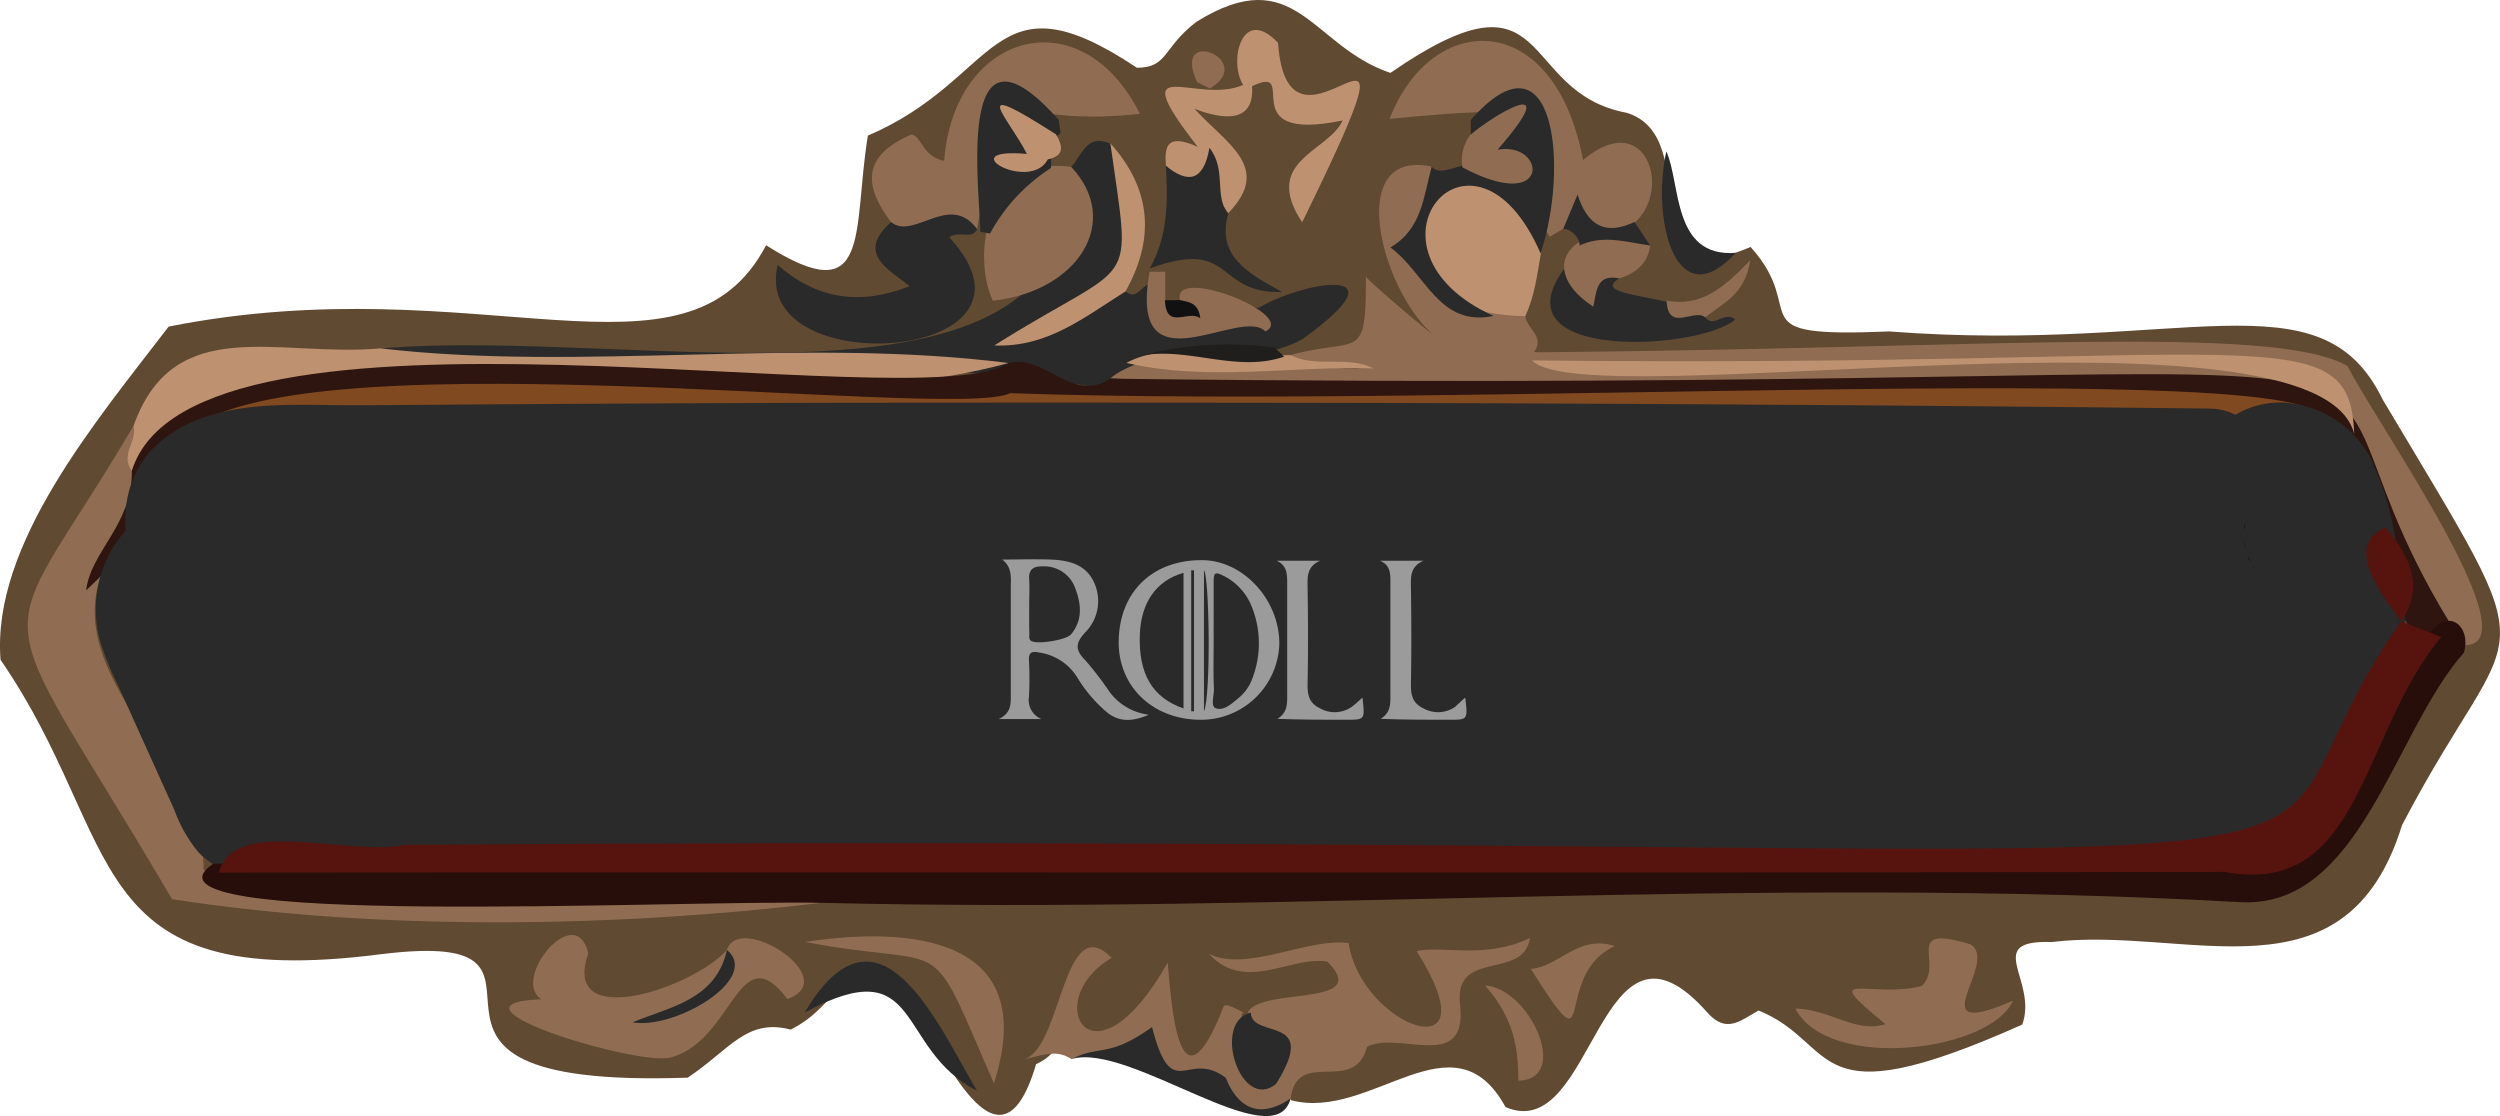 <svg xmlns="http://www.w3.org/2000/svg" viewBox="0 0 319.28 142.53"><defs><style>.cls-1{fill:#604a32;}.cls-2{fill:#2a2a2a;}.cls-3{fill:#906d52;}.cls-4{fill:#be9270;}.cls-5{fill:#201e1d;}.cls-6{fill:#121111;}.cls-7{fill:#2e150f;}.cls-8{fill:#81491f;}.cls-9{fill:#270e0a;}.cls-10{fill:#57140e;}.cls-11{fill:#9b9b9b;}</style></defs><title>Asset 1</title><g id="Layer_2" data-name="Layer 2"><g id="Layer_1-2" data-name="Layer 1"><path class="cls-1" d="M97.84,31.32c13.61,8.66,11-1.92,13-14C127.92,10,126.46-3.83,145.19,8.65c4,0,3.25-2.52,7.6-5.86,12.71-7.9,14.66,3.13,24.78,6.52,21.12-14.58,16,2.43,30.15,5.09,10.37,3.12-.17,24,15.85,17.14,7.72,8.55-2.18,11.61,17.71,10.79,37.42,2.86,55.1-7.65,63,8.67,21.81,36.61,17.33,25.92,2.48,54.4-7.18,23.22-27.39,12.79-44.73,14.91-8.9-.3-1.73,4.89-3.76,10.54-27.7,12.37-23.16,2.49-33.68-1.8-2.41,1.37-4.11,2.93-6.48.33-14-15.94-14.36,17-25.84,12-6.67-12.18-17.12,1.85-27.4-.87-3.21-7.3,14.08-9,19.06-8.29,2.84-2-.81-8.42,4.66-9.77-2.15.3-4.85,1.28-3.11,5.49-5.26,15.86-11.53-11.29-24.3-5.09,13.92-3,16.77,5.42-2.07,7.68-3,3.85-13.47,10.61-10.64-3.2-5.24,7.26-14.61,9-11.5-2.6-.76,3.18.32,8.92-4.65,11.18-5,17-13-4.19-17.34-10.19-8.5-3.16-7.37,2.45-14,5.77-5.64-1.47-7.74,2.53-13.15,6.14-44.79,1.54-10-19.37-39.14-15.77-38.84,5-32.6-14.39-48.62-37.59C-1.1,69.53,12.35,53.72,21.54,41.71,61.28,33.81,87.64,50.79,97.84,31.32Z"/><rect x="27.68" y="56.25" width="264" height="45"/><path class="cls-2" d="M221.67,32.29c-7.65,8.38-10.8-4.29-8.86-12.95C214.68,23.42,213.53,32.91,221.67,32.29Z"/><path class="cls-3" d="M26,111.09c22,6.29,54.29,0,78.89,4.21-25.8,3.12-56.36,3.67-82.92-.47C-2.3,73.53-1.17,85.26,17.05,54.4c2.15,2.92,2,8.16-.49,13.12C2.48,83.72,26.22,96.07,26,111.09Z"/><path class="cls-2" d="M143.74,37.22c1.45,1.19,2-.73,3-.9,3.24,8.36,6.89,2.31,14,3,5.33-3.25,19.33-5.9,5.59,4-7.92,4.34-16.7-.66-24.17,6.61-28.57-6.1-65,.82-93.59-5.42,33-2.89,90.08,11.4,88.19-23.18,1.44-1.38,1.94-4.33,5-3,5.54,13.92,2.4,21.83-12,24C135.14,43.12,138.06,38.73,143.74,37.22Z"/><path class="cls-3" d="M141.8,48.32c6.93-5.6,21.77-1.06,31.83-1.28-3.13-.92-6.42,1.2-8.83-1.69,8.74-2.39,9.67,1.07,9.64-10,.22.41,8.74,7.85,10.38,8.65-7.65-3.94-14-25.25-2-22.72,3.37,8.13-10.87,13.31,12,19,0,1.65,2.62,2.68,1.08,4.68,31.2,4.48,70.89-4.31,100,3.25A1397.11,1397.11,0,0,1,141.8,48.32Z"/><path class="cls-3" d="M195.67,46c.05-.33.12-.65.2-1,57.4-.48,94.48-3.65,103.94,1.74C303.4,54,325.7,85.33,313.24,82.17,307.53,74.13,300,54,294.6,46.74,261.54,45,227.94,48.56,195.67,46Z"/><path class="cls-4" d="M48.61,44.49c25.49,3,53.76-1.49,80.18,1.87-37.53,10.33-96-9.27-111.95,13.76-1.54-2,.72-3.79.21-5.72C22.22,39.82,35.64,45.68,48.61,44.49Z"/><path class="cls-3" d="M199.64,29.24l-1.74,1c-7.51-13.31,11-18.11-20.44-15.06,5.44-14,21.11-14.12,24.71,5.27C213.19,11.12,215.5,34.6,199.64,29.24Z"/><path class="cls-3" d="M113.8,28.36c-3.41-4.48-3.88-8.43,2.64-11.2,1.31.36,1.45,2.89,4.14,3.38,1.27-16.57,17.58-20.92,25-6C121,17.21,129.7,2.92,124.78,29.29h0C121.81,27.24,117.28,33.15,113.8,28.36Z"/><path class="cls-2" d="M113.8,28.36c2.91,2.38,7.52-3.92,11,.93-.79,1.36-2.18.11-3.58,1C136,46.29,95.67,49,99.32,33.85c5,4.36,10.51,5.21,16.87,2.69C113.31,34.31,109.37,32.32,113.8,28.36Z"/><path class="cls-4" d="M148.9,21.17c-.15-2.24-.09-4.28,4.06-2.42-9.72-12.53-.09-5.26,5.8-7.91-1.89-3-.16-10.25,4.46-5.37,1.35,19.19,20.7-13,3.08,22.92-5.23-7.9,3.38-9,5.17-13C157.11,18.34,166.26,8,159.91,11c.27,4-2.49,4.75-7.36,2.9,4.09,4.48,10,7.48,4.3,13.33C155.07,24.11,150.79,24.19,148.9,21.17Z"/><path class="cls-4" d="M194.79,40.37c-28.19-.4-4.59-34.78,2-8C196.31,35.08,196,37.84,194.79,40.37Z"/><path class="cls-3" d="M136.8,21.31c6.51,6.88,1,15.88-10,17.1C124,32.38,126.13,19.79,136.8,21.31Z"/><path class="cls-2" d="M196.75,32.35c-8.63-19.81-24.76-.49-6,8-7,1.44-8.61-5.37-13.18-8.75,4-2.3,4.24-6.51,5.27-10.3,1.62,1.8,5.33-2.14,9,.24-2.43-.45.28-5.56-4-4.3V15.32C198.54,3.15,200.45,21.28,196.75,32.35Z"/><path class="cls-2" d="M217.79,40.52c1.12,1.49,2.31-.87,3.82.27-4.35,3.92-30.59,5.51-21.86-6.44,2,2.42,5-.78,7.06,1.21C202.72,38,214.68,37.63,217.79,40.52Z"/><path class="cls-2" d="M148.9,21.17c2.79,2.32,4.83,2,5.56-2.3,2.24,2.88.54,6.12,2.39,8.42-1.45,5.35,2.32,7.52,6.9,10-8.73.26-6-7-16.93-3C149.16,30.22,149.17,25.71,148.9,21.17Z"/><path class="cls-2" d="M134.22,21.46a22.74,22.74,0,0,0-7.78,8.37l-1.24-.24c-.16-6.38-3.1-29,10-14.29l.25,1.68c-.63.65-1.71,1.23-3.49-.28,1.13,1.33,1.42,2.67.06,4,.71-.34,1.39-.88,2.24-.39Z"/><path class="cls-4" d="M143.74,37.22c-5.14,3.2-9.94,7.19-16.76,6.9,18.36-11.56,17.53-6.32,14.83-25.81C147.06,24.15,147.53,30.47,143.74,37.22Z"/><path class="cls-3" d="M146.82,34.7h2v4c.66.76,1.31,1.33,2,0-2.07-5.21,15.15,1.46,10.79,3.63C158.4,39,144,50.34,146.82,34.7Z"/><path class="cls-3" d="M187.74,17.27c2.49-2.22,12.52-8.5,3.51,1.86,6.23-1.16,7,8.37-4.49,2.23A5.47,5.47,0,0,1,187.74,17.27Z"/><path class="cls-3" d="M206.81,35.56c-3-.64-2.9,1.74-3.33,3.61-8.58-5.63-.73-12.19,7.27-7.82C210.44,33.69,208.91,34.89,206.81,35.56Z"/><path class="cls-4" d="M164.8,45.35c3.37,1.69,7.21,0,10.61,1.7-10.52-.35-21.07,1.71-31.56-.7C149.07,43.46,157.31,45.61,164.8,45.35Z"/><path class="cls-4" d="M133.82,20.35c-2.29,4.35-12.53-1.58-2.67-.69-2.45-4.78-7.9-9.94,3.71-2.5C135.73,18.62,136,19.9,133.82,20.35Z"/><path class="cls-5" d="M164,45.55c-6.08,2.07-12.13-1.23-18.2-.15a43.38,43.38,0,0,1,17-1Z"/><path class="cls-2" d="M210.75,31.35c-3-.4-6-1.42-9,0a2.28,2.28,0,0,0-2.12-2.09l1.85-4.42c1.35,4.27,3.79,5.13,7.26,3.51Z"/><path class="cls-3" d="M217.79,40.52c-1.46-1.17-4.76,2-4.95-2.13,4.27.83,7.23-1.52,10.68-5.14C222.87,37.69,219.92,38.77,217.79,40.52Z"/><path class="cls-3" d="M154.51,11.3l-1.63-.82C149.48,3.16,160.65,7.66,154.51,11.3Z"/><path class="cls-6" d="M150.73,38.33c1,.26,2.29.22,2.57,2.32-1.58-1.17-4.35,1.62-4.53-2.31Z"/><path class="cls-7" d="M16.84,60.12c7.82-25.18,100.67-6.27,112-13.76,4.62-1.19,8.08,5.24,13,2C336.12,50.8,286.36,35.94,312.7,79.26l-.93,2.06c-8.07,3.6-6.84-23.41-20.37-29.19-40.51-1.09-81,.1-121.71-.3C-16.14,52.94,44.2,44.24,11,75.4,11.58,70.4,16.94,67,16.84,60.12Z"/><path class="cls-4" d="M300.66,55.41c-4.65-18.29-98.1-2.09-105-9.38C288.69,47.07,300.1,40,300.66,55.41Z"/><path class="cls-8" d="M22.79,56.22C33.83,42,122,53.88,129,50.21c58.38,2.1,166.44-4.48,167.43,3.27C212.75,55,102.65,48.58,22.79,56.22Z"/><path class="cls-2" d="M27.25,67.75c-3.62,2.48-7.62,5.68-7.57,10.06A13.57,13.57,0,0,0,21.23,83l8.64,19.15A4,4,0,0,0,31.21,104c1.59,1,3.43-.61,5.08-1.49,2-1,4.29-1.09,6.52-1.1l48.51-.3,25.34-.16c18.19-.11,36.38-.22,54.56.05,33.91.52,67.88,2.39,101.68-.31,9.05-.73,19.32-2.52,24.15-10.22,4.24-6.75,2.6-15.49.81-23.26-.52-2.25-1.08-4.59-2.57-6.35s-4.23-2.68-6.17-1.43c-3.22,2.08-1.33,7.1,1.05,10.11s5,7.36,2.48,10.24c-2,2.25-5.74,1.55-8.17-.19-6.15-4.37-7.26-14.3-2.24-19.93Q159,58.35,35.83,59.4c-4.86,0-11,1.08-12.14,5.82a10,10,0,0,0,.71,5.45,52.9,52.9,0,0,0,8.87,15.92"/><path class="cls-2" d="M23.46,61.27A32.73,32.73,0,0,0,15,69.05a15.25,15.25,0,0,0-2.25,12.71,38.32,38.32,0,0,0,2.47,6.06l2.38,5.29,4.67,10.33a18.07,18.07,0,0,0,3.07,5.4A9.8,9.8,0,0,0,35,111.48a16.6,16.6,0,0,0,3.27-1.4A8.06,8.06,0,0,0,40.07,109c-.18.49-1.57.53-.25.15.22-.06,1-.12,1.15-.26-.37.44-1.61.13-.56.11.64,0,1.28-.06,1.92-.07,7.51-.1,15-.09,22.53-.14,30.49-.19,61-.57,91.48-.41s61.16,1.82,91.73,1.08c7.55-.19,15.09-.53,22.62-1.08,6.23-.47,12.71-1,18.6-3.2,6.4-2.43,12.32-6.45,15.28-12.86C308,85,307.49,77.08,306,69.28a40.33,40.33,0,0,0-3.08-10.44,13.5,13.5,0,0,0-11.63-7.44,11.24,11.24,0,0,0-11,8.64,16.44,16.44,0,0,0,2.42,11.83,17.13,17.13,0,0,0,1,1.49l.59.76c.8,1,.78,1-.08-.09.19.36.53.71.76,1.06.41.61.75,1.25,1.13,1.88s0,.75-.22-.62a7.25,7.25,0,0,0,.38,1.17c.49,1.38-.06-1.88-.07-.47,0,1.19.13-.86.13-.89l-.11.35a3.8,3.8,0,0,1,1.15-2c-.82.81.66-.44.7-.47-1.09.8,1.81-.55.5-.2s1-.19.93-.12h-.37q-1.19-.08.87.15c-.36-.11-.75-.18-1.12-.28-1.38-.39,1.58.92.37.15-.21-.14-.44-.27-.66-.39-1.23-.73,1.37,1.25.37.3-.17-.17-.36-.32-.53-.48s-.4-.43-.61-.64c-.5-.51-.48-1.1.4.55-.33-.62-.78-1.18-1.1-1.81-.1-.21-.19-.44-.3-.65,1.05,1.9.46,1.12.24.47a17.59,17.59,0,0,1-.45-1.73c0-.23-.06-.48-.12-.71.53,2.26.16,1.27.13.57a19.15,19.15,0,0,1,0-2.14c0-.64.41-.91-.13.94.08-.28.11-.59.17-.87.14-.58.37-1.13.52-1.7.24-.89-.91,1.82-.27.66.15-.26.28-.52.42-.78s.32-.49.48-.74c.74-1.19-1.21,1.45-.29.39a7.62,7.62,0,0,0,1.55-8.19,7.53,7.53,0,0,0-6.85-4.61q-29.49-.33-59-.51-29.62-.19-59.24-.23t-59,0q-29.47.09-59,.32c-8.56.06-19-1.19-25.89,5-4.47,4-4.94,10.38-3.06,15.81a60.4,60.4,0,0,0,6.23,13A74.85,74.85,0,0,0,28,91.89a7.53,7.53,0,0,0,5.31,2.2,7.51,7.51,0,0,0,7.5-7.5,8.73,8.73,0,0,0-2.2-5.31l-.45-.56c-.52-.64.44.58.44.56a13.91,13.91,0,0,0-.86-1.16c-.65-.92-1.27-1.86-1.86-2.81A52,52,0,0,1,33,72c-.24-.51-.43-1-.7-1.54,0,0,.59,1.46.3.68l-.27-.67c-.39-1-.76-2-1.06-3-.09-.3-.39-1.92-.24-.74.19,1.54.17-1.56,0,0s.58-1.2-.13.47,1-1.2-.17.31c-.84,1.11-.05.23.16,0,.39-.47-.83.78-.9.69l.4-.26c.28-.15.6-.3.87-.47.61-.4-1.09.58-1,.42s.56-.2.65-.23a17.17,17.17,0,0,1,2.22-.56c.33-.06,1.68-.25.25,0s.09,0,.44,0c4.29-.32,8.64-.14,12.94-.18Q75.33,66.6,104,66.5t57,0q28.52,0,57,.21t57,.46l7.23.08-5.31-12.81a21.77,21.77,0,0,0-4.69,19.5C273.81,80.52,279.1,87,286,88.36c5.13,1,10.46-.48,13.38-5.07,2.7-4.25,2-9.21-.14-13.5a21.51,21.51,0,0,0-2.21-3.5l-.13-.17c-1.41-1.82-1.56-2-.47-.61-.12-.2-.29-.39-.42-.59A19.47,19.47,0,0,1,294.9,63c-.57-1.08.34.78.32.76a3.17,3.17,0,0,1-.33-1c-.05-.21-.07-.48-.14-.69.55,1.65.21,1.59.16.66,0-.57.42-1.33-.15,1,.29-1.2-.82,1.56-.37.8s-1.42,1.51-.5.66c-1.06.76-1.34,1-.82.67s.21-.15-.93.4l-1.26.15c.58,0,.49,0-.25-.1-1.57-.24,0,.11.11.1-.79.06-1.5-.71-.73-.26,1.27.73-1.33-1.23-.29-.22.7.69-.51-.21-.36-.5a10.72,10.72,0,0,0,.56,1c.53.87-.6-1.8-.14-.31.14.45.28.89.41,1.33.4,1.48.71,3,1,4.48a42.43,42.43,0,0,0,.83,4.55l-.15-1.08c0,.31.08.61.11.92l.09.91c.06.76.11,1.52.12,2.28s0,1.49,0,2.24c0,.3-.05.59-.07.89-.13,1.54.33-1.64,0-.25-.15.72-.29,1.43-.5,2.13a5.62,5.62,0,0,0-.43,1.25c0-.15.82-1.68.24-.58-.35.64-.67,1.28-1.08,1.89-.12.19-.33.41-.44.63.8-1,.95-1.22.47-.63-.12.15-.25.29-.37.43a16.7,16.7,0,0,1-1.2,1.18c-.48.43-1.47.92.36-.22-.21.13-.4.3-.61.44a24.92,24.92,0,0,1-3.46,1.94c-.88.43,1.88-.74.55-.23l-.73.27c-.61.23-1.23.43-1.86.61a41.87,41.87,0,0,1-4.26,1c-.6.11-1.19.21-1.79.3L276,93c2.2-.37,1.31-.17.8-.11-1.49.16-3,.31-4.49.43-3.67.29-7.34.52-11,.71-29.65,1.52-59.33.06-89-.42-29.48-.47-59,0-88.45.13l-22.32.14-11,.07c-3.51,0-7.1-.17-10.6.16A18.88,18.88,0,0,0,32.71,96c-.57.29-1.1.63-1.66,1s-1.69.61.31,0L31,97a5.28,5.28,0,0,1,4,.55c3.41,2,2.15,2.6,1.7,1.54-.18-.41-.39-.81-.57-1.21-.34-.76-.68-1.52-1-2.27l-2.38-5.29L28.16,80.25,27.6,79l-.1-.23c-.33-.75-.27-.61.17.4a5.57,5.57,0,0,0-.33-.94l-.14-.48c-.17-.82-.17-.64,0,.53a6.58,6.58,0,0,0,0-.89c0-1.41-.38,1.55-.08.66a5.85,5.85,0,0,0,.28-.9c-.54,1.2-.63,1.45-.29.75l.19-.33c.39-.66,1.09-1-.28.24.18-.18.35-.43.52-.61A17.66,17.66,0,0,1,29,75.79l.63-.54c.51-.43,1.52-.81-.22.15.58-.32,1.11-.8,1.65-1.17C34.25,72,36,67.55,33.72,64c-2.06-3.2-6.81-5.07-10.26-2.69Z"/><path class="cls-9" d="M314.67,83.35c-9,10.14-13.23,32.85-28.68,31.86-61.74-3.44-120.92,1.56-181.15.09-19.15-.37-89.77,3.28-77.6-5C356,106,276.12,123.07,310.6,80.54,312.86,77.72,315.63,80.09,314.67,83.35Z"/><path class="cls-3" d="M136.84,135.26c-2-1.36-4-.38-6,0,4.81-1.51,4.92-19.25,11.13-12.93-9.27,5.44-2.49,17.69,7.16.61.46,4.79,1.3,20.45,7.14,5.62.28-.43,1,0,2.54.73-1.2.51,2.29,10.3,3.3,4.84-11.35-10.46,15-3.71,7.42-11.31-4.58-.85-10.52,4.06-15.12-1,4.76,2.41,12.82-2.15,17.84-1.37,1.57,10.74,18.72,16.91,8.66,1,3.38-.7,8.81,1.08,14.5-1.66-.88,5.58-10,1.19-8.91,8.81.75,8.34-7.82,3-11.9,5.08-1.7,6.29-8.94,0-9.79,6.67h0C161.32,146.82,146.25,130.94,136.84,135.26Z"/><path class="cls-3" d="M92.83,121.31c1.57-4.89,14.93,3.67,7.73,6.28-6.2-8.22-6.86,5.12-14.68,7.39-3.39,1.53-31.07-6.81-16.75-7.36-3.94-2.61,4.48-12.76,6-5.83-3.56,10,13.22,4.51,17.74-.49.18,5.14-3.32,6.94-6.64,7.92C89.57,128.28,93,126.43,92.83,121.31Z"/><path class="cls-3" d="M257.08,127.8c-2.79,6.45-23.51,9.15-27.81,1,4.58.11,7.59,3.19,11.54,2-9-7.29-1.94-3.18,4.63-4.88,2.95-2.84-2.67-8,6.2-5.32C255.52,122.88,244.68,133.18,257.08,127.8Z"/><path class="cls-3" d="M102.8,120.3c13.12-2,30.2-.88,24.14,18.07C118.14,118.18,122,123.93,102.8,120.3Z"/><path class="cls-2" d="M124.77,139.3c-10.55-5.36-6.75-18.17-22-10C112.28,113.31,119.75,130.84,124.77,139.3Z"/><path class="cls-2" d="M159.73,129.31c.16,3.52,8.88.14,3.23,9.13C158.48,142.07,154.7,130.58,159.73,129.31Z"/><path class="cls-3" d="M206.26,120.82c-8.33,3.75-1.89,17-10.76,2.92C199.19,123.46,201.43,119.32,206.26,120.82Z"/><path class="cls-3" d="M189.66,125.86c5.72.35,11,12,4.26,12.16C193.87,133.94,193.44,130.14,189.66,125.86Z"/><path class="cls-2" d="M136.84,135.26c3.59-1.86,4.66-.07,10.29-4.09,2.58,10,4.47,2.74,9.42,6.48,1.42,3.61,4.1,5.47,8.27,2.64C162.85,148.05,144.2,133,136.84,135.26Z"/><path class="cls-10" d="M306.64,79.35l5.13,2c-10.44,12.58-10.13,33.28-27.66,30-86.76.17-170.12,0-256.14.09,1.83-7.3,16.31-2,23.88-3.55C336,106,279,118.63,306.64,79.35Z"/><path class="cls-2" d="M92.83,121.31c4.43,3.71-6.72,10.24-12.06,9.25,4.89-2,10.66-2.89,12.08-9.26Z"/><path class="cls-10" d="M306.64,79.36c-1.25-2-8-9.48-1.95-12C307.6,71,309.8,74.72,306.64,79.36Z"/><path class="cls-11" d="M142.87,81.9c.08-6.29,4.3-10.39,10.63-10.36,5.31,0,10,5.16,9.88,10.83a10,10,0,0,1-10.26,9.55C147.12,91.82,142.8,87.6,142.87,81.9Z"/><path class="cls-11" d="M128,71.46c2.06,0,4.12-.07,6.18,0,2.25.09,4.43.58,5.5,2.83a5.67,5.67,0,0,1-1.12,6.51c-1.31,1.44-1.19,2.28.09,3.57a42.5,42.5,0,0,1,3.06,4,7.35,7.35,0,0,0,5,2.91c-2.29,1-4,.87-5.49-.44a17.89,17.89,0,0,1-3.65-4.34,6.87,6.87,0,0,0-4.89-3.17c-.86-.17-1.33-.06-1.27,1a45.47,45.47,0,0,1,0,4.67A2.62,2.62,0,0,0,133,91.83h-5.43c1.58-.78,1.53-1.93,1.52-3.11V75C129.09,73.78,129.29,72.46,128,71.46Z"/><path class="cls-11" d="M174,89.09c.33,2.83.33,2.83-2.05,2.83-2.89,0-5.78,0-8.82-.12,1.35-.79,1.26-2,1.26-3.24V74.39c0-1.19-.08-2.2-1.35-2.78h5.57c-1.6.69-1.64,1.86-1.62,3.16.07,4.23.09,8.45,0,12.68,0,1.35.22,2.35,1.57,3a3.82,3.82,0,0,0,4.11-.2C173.11,89.91,173.47,89.57,174,89.09Z"/><path class="cls-11" d="M187.13,89.09c.33,2.83.33,2.83-2,2.83-2.89,0-5.78,0-8.82-.12,1.36-.79,1.26-2,1.26-3.24V74.39c0-1.17,0-2.23-1.34-2.78h5.58c-1.6.69-1.64,1.86-1.62,3.16.06,4.23.08,8.45,0,12.68,0,1.35.22,2.35,1.57,3a3.82,3.82,0,0,0,4.11-.2C186.22,89.91,186.58,89.57,187.13,89.09Z"/><path class="cls-2" d="M155,81.82V74.17c0-1,.23-1.15,1.12-.7a7.44,7.44,0,0,1,3.57,3.6,12.5,12.5,0,0,1,.26,9.55,5.81,5.81,0,0,1-1.81,2.56c-.86.7-1.86,1.66-2.9,1.26-.64-.24-.19-1.6-.21-2.46C154.94,85.93,155,83.88,155,81.82Z"/><path class="cls-2" d="M151.15,90.48c-4-1.39-5.76-4.43-5.58-9.44.14-4.08,2.12-6.92,5.58-7.88Z"/><path class="cls-2" d="M152.49,72.84v18h-.36v-18Z"/><path class="cls-2" d="M153.76,90.87V72.82C154.44,73.55,154.68,88.76,153.76,90.87Z"/><path class="cls-2" d="M131.44,77.35c0-1.11.06-2.22,0-3.32-.1-1.36.56-1.73,1.8-1.7a4.19,4.19,0,0,1,4.1,2.85c.76,2,.93,4-.53,5.81-.6.75-4.26,1.32-5.07.89-.39-.21-.27-.56-.28-.87C131.43,79.79,131.44,78.57,131.44,77.35Z"/><path d="M247.57,85.05a1.5,1.5,0,0,0,0-3,1.5,1.5,0,0,0,0,3Z"/><path class="cls-2" d="M255.63,87.52l21.08-1.34c1.53-.1,3.19-.16,4.46.7a16.28,16.28,0,0,0-5-11.91,5.19,5.19,0,0,0-2.4-1.44,6.38,6.38,0,0,0-2.7.25c-14.08,3.26-28.79,1.64-43.15,0L203.3,71c-1.61-.18-3.66-.12-4.29,1.37a3.7,3.7,0,0,0-.15,1.72l.73,11.28a3.89,3.89,0,0,0,.41,1.79,3.65,3.65,0,0,0,1.48,1.2,26.39,26.39,0,0,0,14.56,3c4.3-.37,8.44-1.79,12.69-2.53a79.62,79.62,0,0,1,9.51-.86l10.09-.51c-12.78,3.6-25.84,7.24-39.1,6.5-1.79-.1-4-.68-4.33-2.45a6.21,6.21,0,0,1,.52-2.61c.78-2.77-.4-5.73-2-8.12s-3.65-4.5-4.93-7.08c-1.47-2.94-2.46-6.91-5.68-7.57a9.86,9.86,0,0,1,4.58,6.09c.43,1.75.37,3.59.8,5.34s1.55,3.53,3.31,3.93"/><path class="cls-2" d="M255.63,98l12.26-.78,5.88-.37a28.88,28.88,0,0,1,5.65-.15l-2.79-.38a7.09,7.09,0,0,1,1.09.31l-2.51-1.06a3.48,3.48,0,0,1,.66.35c6.86,4.16,15.78-1.2,15.8-9.06a27.26,27.26,0,0,0-7.39-18.61A18.07,18.07,0,0,0,280,64.81a15.32,15.32,0,0,0-10.38-1.43c-2.64.44-5.23,1.09-7.89,1.45l2.79-.37c-16,2.05-32.28-.68-48.17-2.49L204,60.57a15.44,15.44,0,0,0-7.86,1,12.71,12.71,0,0,0-7.84,11.58c-.07,2,.23,4,.36,6s.24,4.09.4,6.13a16.3,16.3,0,0,0,1.68,6.76,13.89,13.89,0,0,0,4.9,5,31.65,31.65,0,0,0,7.08,3.1,35.83,35.83,0,0,0,16.06,1.3c4.78-.64,9.37-2.1,14.13-2.78l-2.79.38c6-.8,12.13-.85,18.18-1.16l-2.79-20.63c-8.33,2.35-16.69,4.68-25.28,5.87l2.79-.38c-4.79.64-9.92,1.18-14.74.54l2.79.38a8.58,8.58,0,0,1-1.8-.5l2.51,1a4.38,4.38,0,0,1-.75-.45l2.12,1.65a2.87,2.87,0,0,1-.39-.39l1.64,2.12a1.7,1.7,0,0,1-.29-.46l1.05,2.51a2.16,2.16,0,0,1-.16-.55l.37,2.79a2.61,2.61,0,0,1,0-.88l-.38,2.8a26.29,26.29,0,0,0,1.13-6.53,19.93,19.93,0,0,0-1.75-7.61,23.22,23.22,0,0,0-2.55-4.7C211,73.36,210,72.19,209.13,71a48,48,0,0,1-3.37-6.48A16.18,16.18,0,0,0,195.6,56a10.51,10.51,0,0,0-8.09,19.19c.32.2.63.4.93.62l-2.12-1.64A11,11,0,0,1,188.17,76l-1.64-2.13a11.54,11.54,0,0,1,1.32,2.25l-1.06-2.51a11.65,11.65,0,0,1,.72,2.74l-.37-2.79c.23,1.82.4,3.66.68,5.48a17.59,17.59,0,0,0,1.72,5,14.7,14.7,0,0,0,9.17,7.54,10.82,10.82,0,0,0,8.09-1.06,10.5,10.5,0,0,0-2.51-19.19,3.32,3.32,0,0,1-.67-.23l2.51,1.06a4.48,4.48,0,0,1-.6-.35l2.12,1.64a6,6,0,0,1-1-1l1.65,2.13a8,8,0,0,1-.71-1.28l1.06,2.5a10.68,10.68,0,0,1-.59-2.37l.38,2.8c-.27-2-.42-4.12-.8-6.15a19.66,19.66,0,0,0-2-5.26,20.51,20.51,0,0,0-7.56-7.77L190,76.24a8,8,0,0,1,.87.28l-2.51-1a5.29,5.29,0,0,1,.77.44L187,74.27a7,7,0,0,1,1.07,1l-1.64-2.12c1.65,2.14,2.29,4.84,3.71,7.12,1.77,2.85,4.22,5.22,5.6,8.32l-1.06-2.51a12.15,12.15,0,0,1,.78,2.77l-.37-2.79a9.65,9.65,0,0,1,0,2l.38-2.8c-.36,2-1.15,3.65-1.1,5.76a13,13,0,0,0,1.93,6.75,13.94,13.94,0,0,0,9.22,6.17,54.8,54.8,0,0,0,15.87,0c10.15-1.18,19.92-3.68,29.73-6.45a10.51,10.51,0,0,0,7.52-11.52c-.66-4.91-5.07-9.37-10.31-9.1s-10.72.38-16.05.91a76.22,76.22,0,0,0-10,1.6c-2.56.59-5.09,1.24-7.69,1.61l2.79-.38a27.45,27.45,0,0,1-7.13,0l2.79.38a28,28,0,0,1-6.82-1.9l2.51,1.06a14.63,14.63,0,0,1-3-1.59l2.12,1.64-.27-.26,1.64,2.12a2.25,2.25,0,0,1-.38-.63L210,84a3.59,3.59,0,0,1-.17-.72l.37,2.79c-.25-2.19-.31-4.42-.45-6.62a38.68,38.68,0,0,1-.33-6.7L209,75.56l.12-.42-1,2.51a1.86,1.86,0,0,1,.29-.49l-1.64,2.12a2.05,2.05,0,0,1,.41-.37L205,80.55a2.19,2.19,0,0,1,.5-.27L203,81.34a6.17,6.17,0,0,1,.87-.23l-2.79.37a26.4,26.4,0,0,1,6.14.45l7.14.81c4.82.55,9.65,1.11,14.48,1.65,9.4,1.07,18.86,2.09,28.34,1.69,3.4-.14,6.75-.54,10.11-1,2.66-.36,5.25-1,7.89-1.45L272.4,84a6.1,6.1,0,0,1,1.35,0L271,83.65a3.59,3.59,0,0,1,.76.26l-2.51-1.06a7.67,7.67,0,0,1,1,.65l-2.12-1.64a15.85,15.85,0,0,1,2.23,2.33l-1.64-2.13a17.82,17.82,0,0,1,2.21,3.83l-1.06-2.51a18.55,18.55,0,0,1,1,3.88l-.38-2.79a19.37,19.37,0,0,1,.15,2.41l15.8-9.07c-5.13-3.11-11.21-2-16.86-1.68l-14,.89a11.11,11.11,0,0,0-7.42,3.08,10.48,10.48,0,0,0,0,14.84A10.41,10.41,0,0,0,255.63,98Z"/><path class="cls-2" d="M113.52,92.52l-.72-23.7A57.72,57.72,0,0,1,101.6,91a44.73,44.73,0,0,1,.64-16A31.52,31.52,0,0,1,93.65,92.4a125.86,125.86,0,0,1-.55-18.72A32.92,32.92,0,0,1,81.7,90.56a38.94,38.94,0,0,1,.6-17.67,29.69,29.69,0,0,1-7.23,20,126.73,126.73,0,0,1-.31-20.8,14.65,14.65,0,0,1-8.84,15.69,2,2,0,0,1-1.3.18c-.63-.18-1-.85-1.21-1.46a30,30,0,0,1-1.82-14.82,15.38,15.38,0,0,1-7.76,16.44,33.28,33.28,0,0,1-1.48-16.29,15.42,15.42,0,0,1-2.8,13.61c-.5.62-1.35,1.26-2,.82a1.7,1.7,0,0,1-.6-1,30.69,30.69,0,0,1-1.21-13.43c1.2.75,1.39,2.4,1.41,3.82a23,23,0,0,1-1.05,8.51,9.29,9.29,0,0,1-5.84,5.9,4,4,0,0,1-4-.77,4.93,4.93,0,0,1-1-2.55,23,23,0,0,1,1.17-12.17"/><path class="cls-2" d="M124,92.52l-.72-23.7A10.51,10.51,0,0,0,102.68,66a60,60,0,0,1-2.7,8.06L101,71.57a59.63,59.63,0,0,1-7.45,12.84l1.64-2.12-1,1.33,17.55,4.63-.07-.47.38,2.79a46.22,46.22,0,0,1,0-11.81l-.38,2.79c.18-1.26.4-2.5.67-3.74L92.11,72.23A32.61,32.61,0,0,1,90,79.73l1.06-2.51A33,33,0,0,1,87,84.31l1.64-2.13A33.83,33.83,0,0,1,86.22,85l17.93,7.43a128.66,128.66,0,0,1-.55-18.72,10.57,10.57,0,0,0-3.08-7.43,10.81,10.81,0,0,0-6-2.89A10.52,10.52,0,0,0,83,70.88a35.64,35.64,0,0,1-1.32,3.76l1.06-2.51a34.65,34.65,0,0,1-4.2,7.21l1.64-2.13a34.31,34.31,0,0,1-5.88,5.92l17.55,4.63c-.15-.76-.27-1.53-.38-2.31l.37,2.79a40.73,40.73,0,0,1,0-10.29l-.38,2.79a43.38,43.38,0,0,1,1-5L71.8,72.89a32.45,32.45,0,0,1-.25,4.52l.38-2.79a31.12,31.12,0,0,1-2,7.52L71,79.63a30.85,30.85,0,0,1-3.91,6.74l1.64-2.12c-.34.43-.69.85-1,1.27l17.93,7.42a130.14,130.14,0,0,1-.31-20.8l-20.63,2.8.06.34-.38-2.79a14.57,14.57,0,0,1,0,3.79l.37-2.79a15.43,15.43,0,0,1-1,3.66l1.06-2.5A16.47,16.47,0,0,1,62.82,78l1.65-2.13a16.3,16.3,0,0,1-2.67,2.71l2.12-1.65a14.13,14.13,0,0,1-3,1.75l2.5-1.06a5.45,5.45,0,0,1-1.19.36l2.8-.37-.44,0L69.92,79l-.29-.13,2.12,1.64a1.75,1.75,0,0,1-.46-.44l1.65,2.12a3.33,3.33,0,0,1-.33-.58l1.06,2.51a29.45,29.45,0,0,1-2-7.38l.37,2.79a31.4,31.4,0,0,1,0-7.75l-20.62,2.8c.07.34.13.69.18,1l-.37-2.79a15.74,15.74,0,0,1,0,3.88l.38-2.79A16.65,16.65,0,0,1,50.49,78l1.06-2.51a17.28,17.28,0,0,1-2,3.35l1.64-2.12a16.52,16.52,0,0,1-2.73,2.75l2.12-1.64a15.71,15.71,0,0,1-2.09,1.33L64,85.38a35,35,0,0,1-1.61-6.68l.38,2.79a34.7,34.7,0,0,1,0-8.7l-.37,2.79c0-.3.08-.6.13-.91H42.23a15.39,15.39,0,0,1,.39,1.91l-.37-2.79a17,17,0,0,1,0,4.27l.37-2.79a17.5,17.5,0,0,1-1,3.75l1.06-2.51a16.34,16.34,0,0,1-1.93,3.37l1.65-2.12a7.29,7.29,0,0,1-.75.82l2.13-1.65a2.07,2.07,0,0,1-.6.37l2.51-1.06-.32.08L48.13,76h-.31l2.8.37-.3-.12L55,78.89l-.21-.19,1.64,2.13a1.82,1.82,0,0,1-.28-.51l1,2.51a30.05,30.05,0,0,1-1.32-5.76l.38,2.79a32,32,0,0,1,0-8L40.42,81l.26.19-2.13-1.64A2.63,2.63,0,0,1,39,80l-1.65-2.12a3,3,0,0,1,.31.55L36.58,75.9a6.89,6.89,0,0,1,.34,1.28l-.38-2.79a27.45,27.45,0,0,1-.11,6.34l.37-2.8a17.53,17.53,0,0,1-1,3.85l1.06-2.51a12.93,12.93,0,0,1-1.43,2.51l1.64-2.12a11,11,0,0,1-1.76,1.78l2.12-1.64a9.31,9.31,0,0,1-1.84,1l2.51-1.06a8.3,8.3,0,0,1-1.38.38l2.79-.38a6.3,6.3,0,0,1-1.44,0l2.79.38a5.79,5.79,0,0,1-1-.31l2.5,1.06a3.17,3.17,0,0,1-.58-.37l2.13,1.64a2.65,2.65,0,0,1-.51-.55l1.64,2.12a3.06,3.06,0,0,1-.37-.69l1,2.51a13.37,13.37,0,0,1-.55-2.43l.38,2.79a24.42,24.42,0,0,1,0-6.16l-.37,2.79a24.61,24.61,0,0,1,1.31-5.13c.9-2.42.2-5.94-1.06-8.09a10.49,10.49,0,0,0-14.37-3.77,11.9,11.9,0,0,0-4.82,6.28,33.58,33.58,0,0,0-1.18,17.75,13.77,13.77,0,0,0,9.53,10.63,16.47,16.47,0,0,0,12.25-1.55C52.27,95.93,56,89.82,57,84a39.13,39.13,0,0,0,.62-8.91,18.08,18.08,0,0,0-.78-4.74,13,13,0,0,0-3-5.18A16.76,16.76,0,0,0,51,62.85c-3-2.13-7.59-1.76-10.6,0a10.48,10.48,0,0,0-3.77,3.77,10.35,10.35,0,0,0-1.43,5.29,40,40,0,0,0,.7,12.82,21,21,0,0,0,2.33,6.69,11.7,11.7,0,0,0,15.8,3.86,16.67,16.67,0,0,0,5.88-6.42,26,26,0,0,0,2.55-19.77c-1.13-4.29-5.59-7.91-10.13-7.71a12.45,12.45,0,0,0-5.3,1.44c-2,1.06-4.46,3.94-4.82,6.27a44.85,44.85,0,0,0-.65,11A45.46,45.46,0,0,0,43.71,91a10.63,10.63,0,0,0,6.08,6.81,10.5,10.5,0,0,0,9.34-.53A24.71,24.71,0,0,0,69.54,86.36a27.07,27.07,0,0,0,2.18-17.42,10.51,10.51,0,0,0-4.83-6.27,10.83,10.83,0,0,0-6.69-1.25,10,10,0,0,0-6,2.89l-1.64,2.12a10.52,10.52,0,0,0-1.44,5.3,38.13,38.13,0,0,0,1.31,15c1.17,4,2.86,8,6.63,10.2,4.54,2.7,9.63,1.57,13.91-.88a24.29,24.29,0,0,0,9.64-10.19,25,25,0,0,0,2.36-6.81,27.61,27.61,0,0,0-.06-9.72c-.38-2.33-2.79-5.2-4.82-6.27a10.86,10.86,0,0,0-6.7-1.25c-5.35.72-8.76,5-9.1,10.31a130.14,130.14,0,0,0,.31,20.8A12.59,12.59,0,0,0,66,98.24a10.48,10.48,0,0,0,5,4.3,10,10,0,0,0,5.44.71,9.74,9.74,0,0,0,6-2.89A40.92,40.92,0,0,0,92.8,72.89,10.52,10.52,0,0,0,72.17,70.1a51.87,51.87,0,0,0-.6,23.25c.68,3.51,4,6.42,7.34,7.33A10.48,10.48,0,0,0,89.12,98a42.62,42.62,0,0,0,14.1-21.51L82.6,73.68a128.66,128.66,0,0,0,.55,18.72,12.63,12.63,0,0,0,1.43,5.3,10.66,10.66,0,0,0,16.49,2.12,41.17,41.17,0,0,0,11.29-22c.44-2.89.48-5.45-1.06-8.09A10.49,10.49,0,0,0,96.94,66a10.54,10.54,0,0,0-4.83,6.27A62,62,0,0,0,90.7,83a60.58,60.58,0,0,0,.78,10.84,10.36,10.36,0,0,0,2.7,4.63,10.49,10.49,0,0,0,4.63,2.7c3.32.91,7.93.12,10.22-2.7a70.73,70.73,0,0,0,13.9-26.86L102.3,68.82l.72,23.7a10.94,10.94,0,0,0,3.07,7.42A10.51,10.51,0,0,0,124,92.52Z"/></g></g></svg>